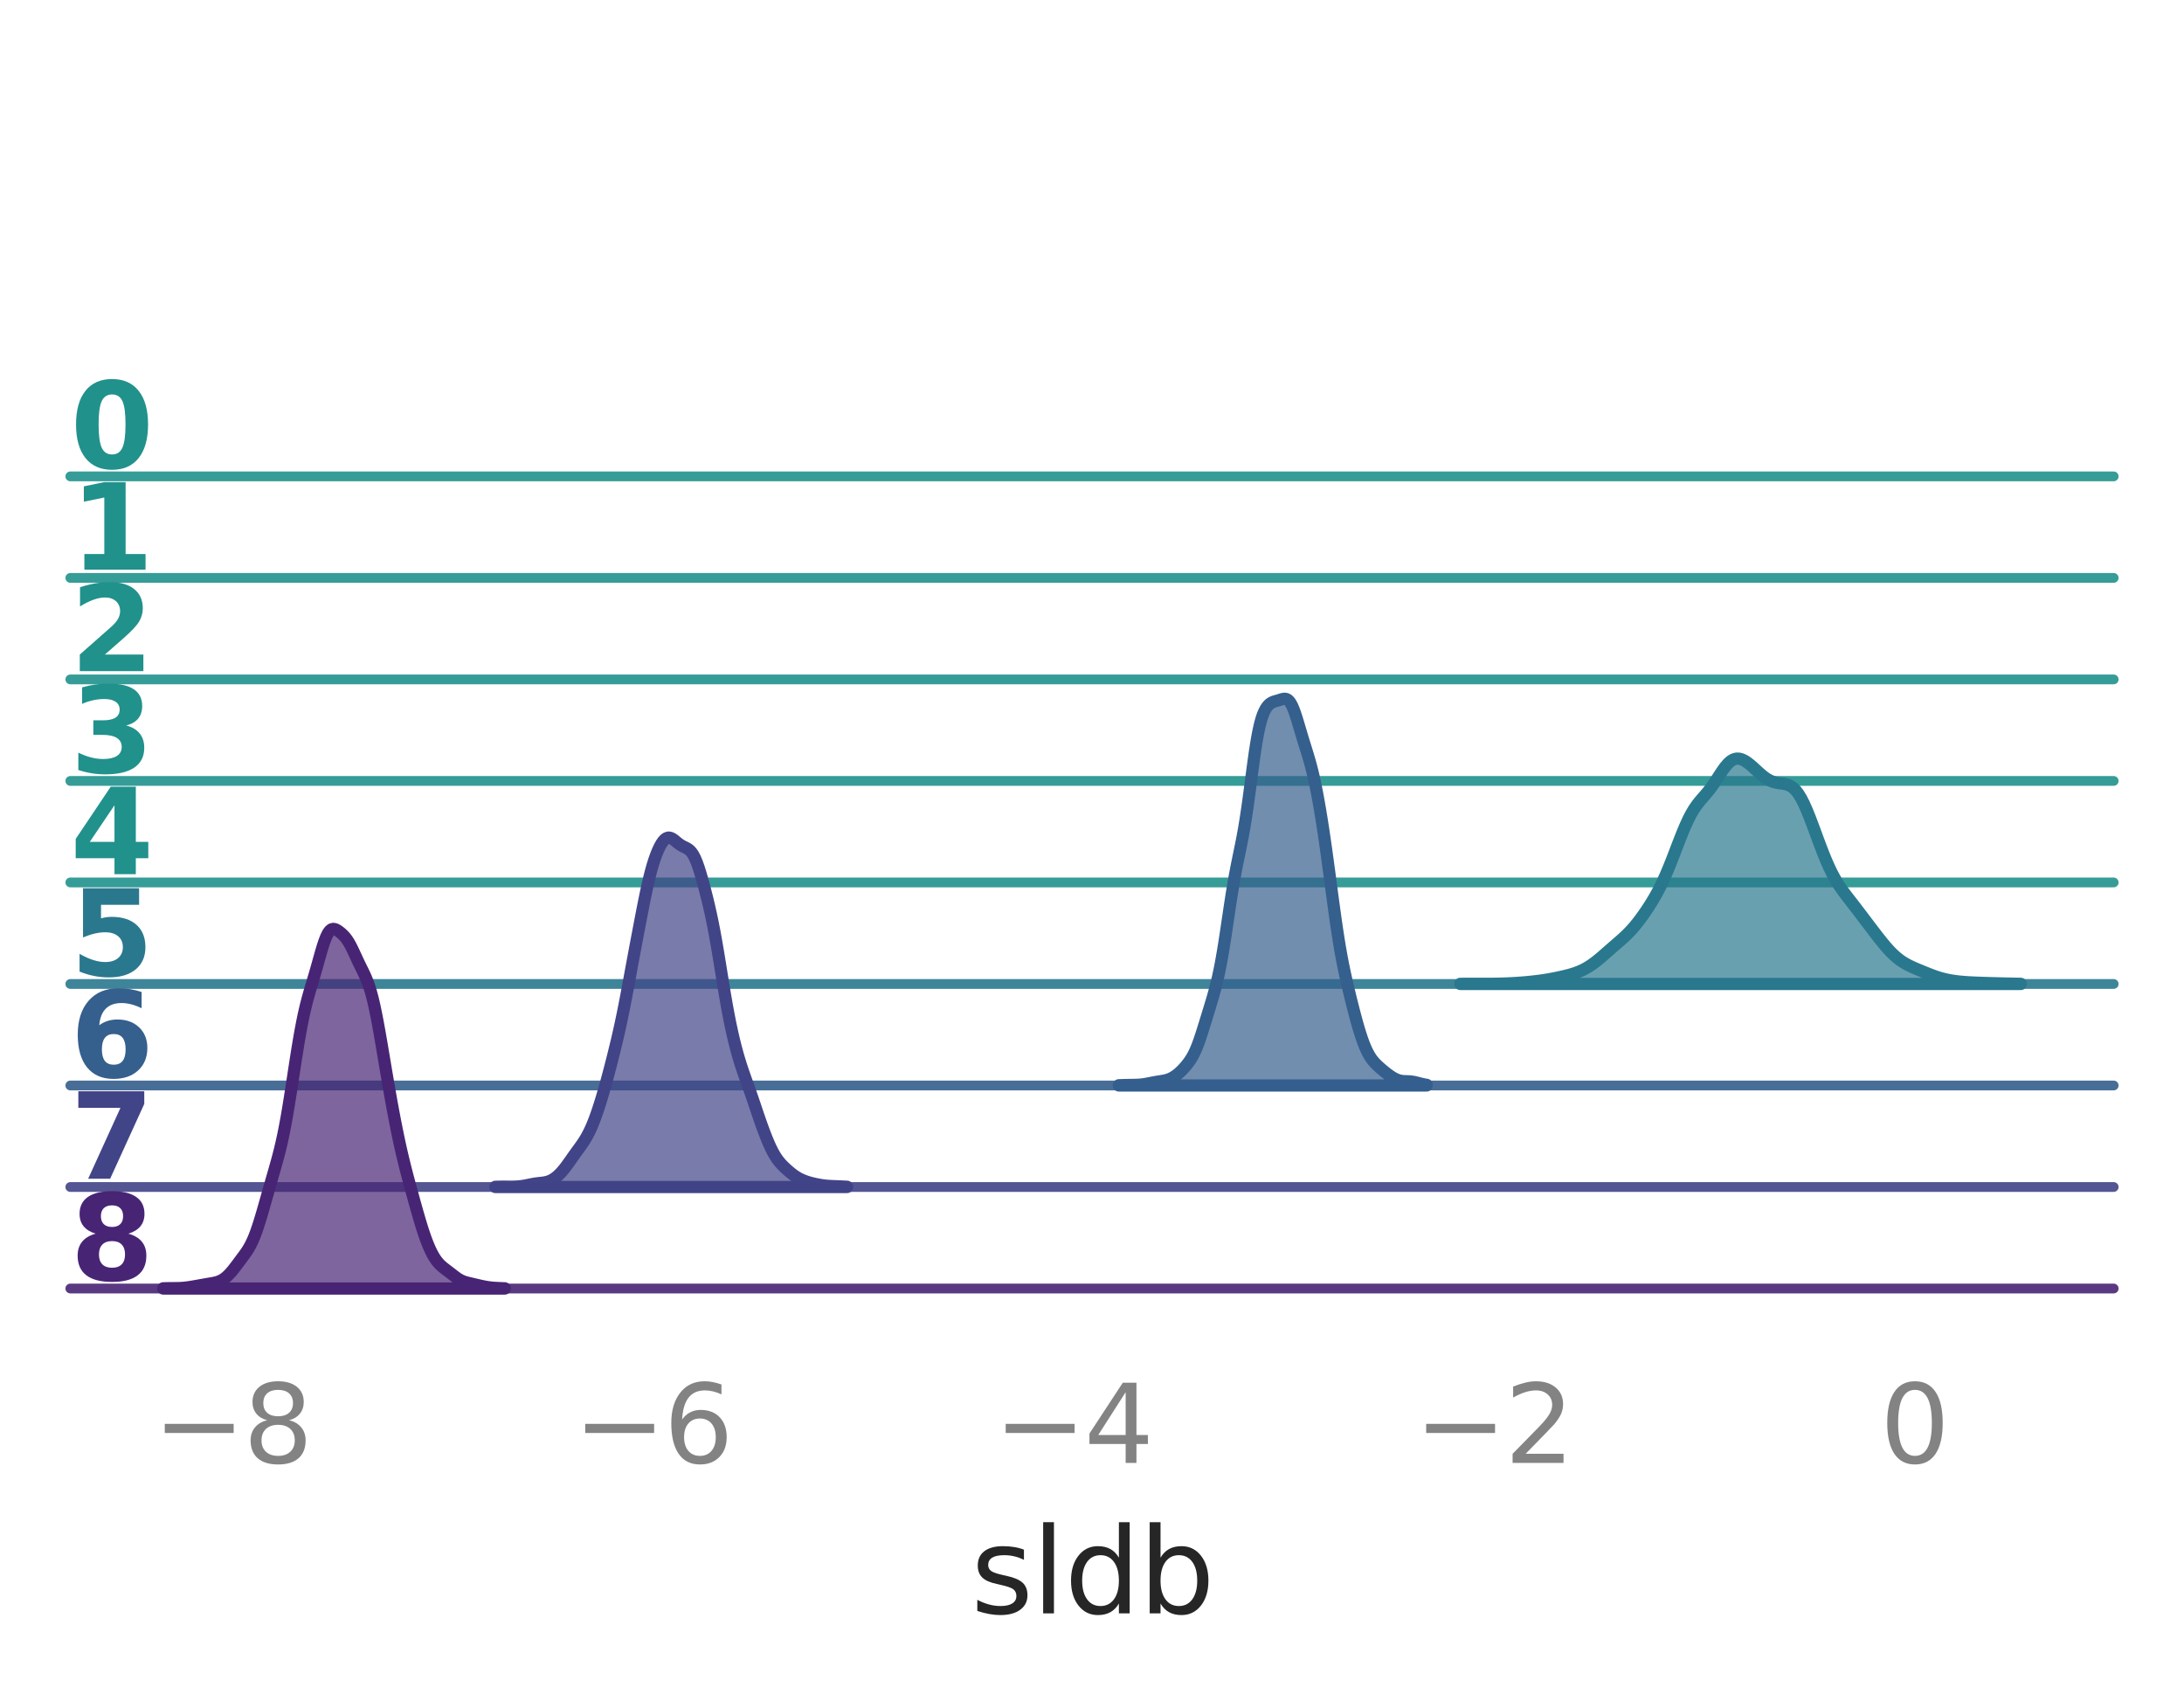 <?xml version="1.0" encoding="utf-8" standalone="no"?>
<!DOCTYPE svg PUBLIC "-//W3C//DTD SVG 1.1//EN"
  "http://www.w3.org/Graphics/SVG/1.1/DTD/svg11.dtd">
<svg xmlns:xlink="http://www.w3.org/1999/xlink" width="223.65pt" height="174.9pt" viewBox="0 0 223.65 174.9" xmlns="http://www.w3.org/2000/svg" version="1.1">
 <defs>
  <style type="text/css">*{stroke-linejoin: round; stroke-linecap: butt}</style>
 </defs>
 <g id="figure_1">
  <g id="patch_1">
   <path d="M 0 174.9 
L 223.65 174.9 
L 223.65 0 
L 0 0 
L 0 174.9 
z
" style="fill: none"/>
  </g>
  <g id="axes_1">
   <g id="patch_2">
    <path d="M 7.2 48.78 
L 216.45 48.78 
L 216.45 7.2 
L 7.2 7.2 
L 7.2 48.78 
z
" style="fill: none"/>
   </g>
   <g id="matplotlib.axis_1">
    <g id="xtick_1"/>
    <g id="xtick_2"/>
    <g id="xtick_3"/>
    <g id="xtick_4"/>
    <g id="xtick_5"/>
   </g>
   <g id="matplotlib.axis_2"/>
   <g id="line2d_1">
    <path d="M 7.2 48.78 
L 216.45 48.78 
" style="fill: none; stroke: #21918c; stroke-opacity: 0.9; stroke-linecap: round"/>
   </g>
   <g id="text_1">
    <!-- 0 -->
    <g style="fill: #21918c" transform="translate(7.2 47.933) scale(0.12 -0.12)">
     <defs>
      <path id="DejaVuSans-Bold-30" d="M 2944 2338 
Q 2944 3213 2780 3570 
Q 2616 3928 2228 3928 
Q 1841 3928 1675 3570 
Q 1509 3213 1509 2338 
Q 1509 1453 1675 1090 
Q 1841 728 2228 728 
Q 2613 728 2778 1090 
Q 2944 1453 2944 2338 
z
M 4147 2328 
Q 4147 1169 3647 539 
Q 3147 -91 2228 -91 
Q 1306 -91 806 539 
Q 306 1169 306 2328 
Q 306 3491 806 4120 
Q 1306 4750 2228 4750 
Q 3147 4750 3647 4120 
Q 4147 3491 4147 2328 
z
" transform="scale(0.016)"/>
     </defs>
     <use xlink:href="#DejaVuSans-Bold-30"/>
    </g>
   </g>
  </g>
  <g id="axes_2">
   <g id="patch_3">
    <path d="M 7.2 59.175 
L 216.45 59.175 
L 216.45 17.595 
L 7.2 17.595 
L 7.2 59.175 
z
" style="fill: none"/>
   </g>
   <g id="matplotlib.axis_3">
    <g id="xtick_6"/>
    <g id="xtick_7"/>
    <g id="xtick_8"/>
    <g id="xtick_9"/>
    <g id="xtick_10"/>
   </g>
   <g id="matplotlib.axis_4"/>
   <g id="line2d_2">
    <path d="M 7.2 59.175 
L 216.45 59.175 
" style="fill: none; stroke: #21918c; stroke-opacity: 0.9; stroke-linecap: round"/>
   </g>
   <g id="text_2">
    <!-- 1 -->
    <g style="fill: #21918c" transform="translate(7.2 58.328) scale(0.12 -0.12)">
     <defs>
      <path id="DejaVuSans-Bold-31" d="M 750 831 
L 1813 831 
L 1813 3847 
L 722 3622 
L 722 4441 
L 1806 4666 
L 2950 4666 
L 2950 831 
L 4013 831 
L 4013 0 
L 750 0 
L 750 831 
z
" transform="scale(0.016)"/>
     </defs>
     <use xlink:href="#DejaVuSans-Bold-31"/>
    </g>
   </g>
  </g>
  <g id="axes_3">
   <g id="patch_4">
    <path d="M 7.2 69.57 
L 216.45 69.57 
L 216.45 27.99 
L 7.2 27.99 
L 7.2 69.57 
z
" style="fill: none"/>
   </g>
   <g id="matplotlib.axis_5">
    <g id="xtick_11"/>
    <g id="xtick_12"/>
    <g id="xtick_13"/>
    <g id="xtick_14"/>
    <g id="xtick_15"/>
   </g>
   <g id="matplotlib.axis_6"/>
   <g id="line2d_3">
    <path d="M 7.2 69.57 
L 216.45 69.57 
" style="fill: none; stroke: #21918c; stroke-opacity: 0.9; stroke-linecap: round"/>
   </g>
   <g id="text_3">
    <!-- 2 -->
    <g style="fill: #21918c" transform="translate(7.2 68.723) scale(0.12 -0.12)">
     <defs>
      <path id="DejaVuSans-Bold-32" d="M 1844 884 
L 3897 884 
L 3897 0 
L 506 0 
L 506 884 
L 2209 2388 
Q 2438 2594 2547 2791 
Q 2656 2988 2656 3200 
Q 2656 3528 2436 3728 
Q 2216 3928 1850 3928 
Q 1569 3928 1234 3808 
Q 900 3688 519 3450 
L 519 4475 
Q 925 4609 1322 4679 
Q 1719 4750 2100 4750 
Q 2938 4750 3402 4381 
Q 3866 4013 3866 3353 
Q 3866 2972 3669 2642 
Q 3472 2313 2841 1759 
L 1844 884 
z
" transform="scale(0.016)"/>
     </defs>
     <use xlink:href="#DejaVuSans-Bold-32"/>
    </g>
   </g>
  </g>
  <g id="axes_4">
   <g id="patch_5">
    <path d="M 7.2 79.965 
L 216.45 79.965 
L 216.45 38.385 
L 7.2 38.385 
L 7.2 79.965 
z
" style="fill: none"/>
   </g>
   <g id="matplotlib.axis_7">
    <g id="xtick_16"/>
    <g id="xtick_17"/>
    <g id="xtick_18"/>
    <g id="xtick_19"/>
    <g id="xtick_20"/>
   </g>
   <g id="matplotlib.axis_8"/>
   <g id="line2d_4">
    <path d="M 7.2 79.965 
L 216.45 79.965 
" style="fill: none; stroke: #21918c; stroke-opacity: 0.9; stroke-linecap: round"/>
   </g>
   <g id="text_4">
    <!-- 3 -->
    <g style="fill: #21918c" transform="translate(7.2 79.118) scale(0.12 -0.12)">
     <defs>
      <path id="DejaVuSans-Bold-33" d="M 2981 2516 
Q 3453 2394 3698 2092 
Q 3944 1791 3944 1325 
Q 3944 631 3412 270 
Q 2881 -91 1863 -91 
Q 1503 -91 1142 -33 
Q 781 25 428 141 
L 428 1069 
Q 766 900 1098 814 
Q 1431 728 1753 728 
Q 2231 728 2486 893 
Q 2741 1059 2741 1369 
Q 2741 1688 2480 1852 
Q 2219 2016 1709 2016 
L 1228 2016 
L 1228 2791 
L 1734 2791 
Q 2188 2791 2409 2933 
Q 2631 3075 2631 3366 
Q 2631 3634 2415 3781 
Q 2200 3928 1806 3928 
Q 1516 3928 1219 3862 
Q 922 3797 628 3669 
L 628 4550 
Q 984 4650 1334 4700 
Q 1684 4750 2022 4750 
Q 2931 4750 3382 4451 
Q 3834 4153 3834 3553 
Q 3834 3144 3618 2883 
Q 3403 2622 2981 2516 
z
" transform="scale(0.016)"/>
     </defs>
     <use xlink:href="#DejaVuSans-Bold-33"/>
    </g>
   </g>
  </g>
  <g id="axes_5">
   <g id="patch_6">
    <path d="M 7.2 90.36 
L 216.45 90.36 
L 216.45 48.78 
L 7.2 48.78 
L 7.2 90.36 
z
" style="fill: none"/>
   </g>
   <g id="matplotlib.axis_9">
    <g id="xtick_21"/>
    <g id="xtick_22"/>
    <g id="xtick_23"/>
    <g id="xtick_24"/>
    <g id="xtick_25"/>
   </g>
   <g id="matplotlib.axis_10"/>
   <g id="line2d_5">
    <path d="M 7.2 90.36 
L 216.45 90.36 
" style="fill: none; stroke: #21918c; stroke-opacity: 0.9; stroke-linecap: round"/>
   </g>
   <g id="text_5">
    <!-- 4 -->
    <g style="fill: #21918c" transform="translate(7.2 89.513) scale(0.12 -0.12)">
     <defs>
      <path id="DejaVuSans-Bold-34" d="M 2356 3675 
L 1038 1722 
L 2356 1722 
L 2356 3675 
z
M 2156 4666 
L 3494 4666 
L 3494 1722 
L 4159 1722 
L 4159 850 
L 3494 850 
L 3494 0 
L 2356 0 
L 2356 850 
L 288 850 
L 288 1881 
L 2156 4666 
z
" transform="scale(0.016)"/>
     </defs>
     <use xlink:href="#DejaVuSans-Bold-34"/>
    </g>
   </g>
  </g>
  <g id="axes_6">
   <g id="patch_7">
    <path d="M 7.2 100.755 
L 216.45 100.755 
L 216.45 59.175 
L 7.2 59.175 
L 7.2 100.755 
z
" style="fill: none"/>
   </g>
   <g id="matplotlib.axis_11">
    <g id="xtick_26"/>
    <g id="xtick_27"/>
    <g id="xtick_28"/>
    <g id="xtick_29"/>
    <g id="xtick_30"/>
   </g>
   <g id="matplotlib.axis_12"/>
   <g id="PolyCollection_1">
    <defs>
     <path id="maa95b58803" d="M 149.54 -74.158 
L 149.54 -74.145 
L 149.828 -74.145 
L 150.116 -74.145 
L 150.405 -74.145 
L 150.693 -74.145 
L 150.982 -74.145 
L 151.27 -74.145 
L 151.559 -74.145 
L 151.847 -74.145 
L 152.135 -74.145 
L 152.424 -74.145 
L 152.712 -74.145 
L 153.001 -74.145 
L 153.289 -74.145 
L 153.578 -74.145 
L 153.866 -74.145 
L 154.155 -74.145 
L 154.443 -74.145 
L 154.731 -74.145 
L 155.02 -74.145 
L 155.308 -74.145 
L 155.597 -74.145 
L 155.885 -74.145 
L 156.174 -74.145 
L 156.462 -74.145 
L 156.75 -74.145 
L 157.039 -74.145 
L 157.327 -74.145 
L 157.616 -74.145 
L 157.904 -74.145 
L 158.193 -74.145 
L 158.481 -74.145 
L 158.77 -74.145 
L 159.058 -74.145 
L 159.346 -74.145 
L 159.635 -74.145 
L 159.923 -74.145 
L 160.212 -74.145 
L 160.5 -74.145 
L 160.789 -74.145 
L 161.077 -74.145 
L 161.365 -74.145 
L 161.654 -74.145 
L 161.942 -74.145 
L 162.231 -74.145 
L 162.519 -74.145 
L 162.808 -74.145 
L 163.096 -74.145 
L 163.385 -74.145 
L 163.673 -74.145 
L 163.961 -74.145 
L 164.25 -74.145 
L 164.538 -74.145 
L 164.827 -74.145 
L 165.115 -74.145 
L 165.404 -74.145 
L 165.692 -74.145 
L 165.98 -74.145 
L 166.269 -74.145 
L 166.557 -74.145 
L 166.846 -74.145 
L 167.134 -74.145 
L 167.423 -74.145 
L 167.711 -74.145 
L 168 -74.145 
L 168.288 -74.145 
L 168.576 -74.145 
L 168.865 -74.145 
L 169.153 -74.145 
L 169.442 -74.145 
L 169.73 -74.145 
L 170.019 -74.145 
L 170.307 -74.145 
L 170.595 -74.145 
L 170.884 -74.145 
L 171.172 -74.145 
L 171.461 -74.145 
L 171.749 -74.145 
L 172.038 -74.145 
L 172.326 -74.145 
L 172.615 -74.145 
L 172.903 -74.145 
L 173.191 -74.145 
L 173.48 -74.145 
L 173.768 -74.145 
L 174.057 -74.145 
L 174.345 -74.145 
L 174.634 -74.145 
L 174.922 -74.145 
L 175.21 -74.145 
L 175.499 -74.145 
L 175.787 -74.145 
L 176.076 -74.145 
L 176.364 -74.145 
L 176.653 -74.145 
L 176.941 -74.145 
L 177.23 -74.145 
L 177.518 -74.145 
L 177.806 -74.145 
L 178.095 -74.145 
L 178.383 -74.145 
L 178.672 -74.145 
L 178.96 -74.145 
L 179.249 -74.145 
L 179.537 -74.145 
L 179.825 -74.145 
L 180.114 -74.145 
L 180.402 -74.145 
L 180.691 -74.145 
L 180.979 -74.145 
L 181.268 -74.145 
L 181.556 -74.145 
L 181.845 -74.145 
L 182.133 -74.145 
L 182.421 -74.145 
L 182.71 -74.145 
L 182.998 -74.145 
L 183.287 -74.145 
L 183.575 -74.145 
L 183.864 -74.145 
L 184.152 -74.145 
L 184.44 -74.145 
L 184.729 -74.145 
L 185.017 -74.145 
L 185.306 -74.145 
L 185.594 -74.145 
L 185.883 -74.145 
L 186.171 -74.145 
L 186.46 -74.145 
L 186.748 -74.145 
L 187.036 -74.145 
L 187.325 -74.145 
L 187.613 -74.145 
L 187.902 -74.145 
L 188.19 -74.145 
L 188.479 -74.145 
L 188.767 -74.145 
L 189.055 -74.145 
L 189.344 -74.145 
L 189.632 -74.145 
L 189.921 -74.145 
L 190.209 -74.145 
L 190.498 -74.145 
L 190.786 -74.145 
L 191.075 -74.145 
L 191.363 -74.145 
L 191.651 -74.145 
L 191.94 -74.145 
L 192.228 -74.145 
L 192.517 -74.145 
L 192.805 -74.145 
L 193.094 -74.145 
L 193.382 -74.145 
L 193.67 -74.145 
L 193.959 -74.145 
L 194.247 -74.145 
L 194.536 -74.145 
L 194.824 -74.145 
L 195.113 -74.145 
L 195.401 -74.145 
L 195.69 -74.145 
L 195.978 -74.145 
L 196.266 -74.145 
L 196.555 -74.145 
L 196.843 -74.145 
L 197.132 -74.145 
L 197.42 -74.145 
L 197.709 -74.145 
L 197.997 -74.145 
L 198.286 -74.145 
L 198.574 -74.145 
L 198.862 -74.145 
L 199.151 -74.145 
L 199.439 -74.145 
L 199.728 -74.145 
L 200.016 -74.145 
L 200.305 -74.145 
L 200.593 -74.145 
L 200.881 -74.145 
L 201.17 -74.145 
L 201.458 -74.145 
L 201.747 -74.145 
L 202.035 -74.145 
L 202.324 -74.145 
L 202.612 -74.145 
L 202.901 -74.145 
L 203.189 -74.145 
L 203.477 -74.145 
L 203.766 -74.145 
L 204.054 -74.145 
L 204.343 -74.145 
L 204.631 -74.145 
L 204.92 -74.145 
L 205.208 -74.145 
L 205.496 -74.145 
L 205.785 -74.145 
L 206.073 -74.145 
L 206.362 -74.145 
L 206.65 -74.145 
L 206.939 -74.145 
L 206.939 -74.161 
L 206.939 -74.161 
L 206.65 -74.165 
L 206.362 -74.171 
L 206.073 -74.177 
L 205.785 -74.183 
L 205.496 -74.19 
L 205.208 -74.196 
L 204.92 -74.203 
L 204.631 -74.21 
L 204.343 -74.217 
L 204.054 -74.225 
L 203.766 -74.233 
L 203.477 -74.242 
L 203.189 -74.251 
L 202.901 -74.261 
L 202.612 -74.271 
L 202.324 -74.282 
L 202.035 -74.295 
L 201.747 -74.309 
L 201.458 -74.326 
L 201.17 -74.346 
L 200.881 -74.37 
L 200.593 -74.398 
L 200.305 -74.433 
L 200.016 -74.473 
L 199.728 -74.52 
L 199.439 -74.575 
L 199.151 -74.639 
L 198.862 -74.712 
L 198.574 -74.795 
L 198.286 -74.887 
L 197.997 -74.988 
L 197.709 -75.096 
L 197.42 -75.209 
L 197.132 -75.325 
L 196.843 -75.443 
L 196.555 -75.562 
L 196.266 -75.682 
L 195.978 -75.806 
L 195.69 -75.937 
L 195.401 -76.079 
L 195.113 -76.236 
L 194.824 -76.412 
L 194.536 -76.612 
L 194.247 -76.837 
L 193.959 -77.09 
L 193.67 -77.37 
L 193.382 -77.674 
L 193.094 -78.001 
L 192.805 -78.346 
L 192.517 -78.705 
L 192.228 -79.073 
L 191.94 -79.447 
L 191.651 -79.825 
L 191.363 -80.204 
L 191.075 -80.585 
L 190.786 -80.966 
L 190.498 -81.347 
L 190.209 -81.726 
L 189.921 -82.102 
L 189.632 -82.475 
L 189.344 -82.846 
L 189.055 -83.22 
L 188.767 -83.603 
L 188.479 -84.008 
L 188.19 -84.446 
L 187.902 -84.929 
L 187.613 -85.466 
L 187.325 -86.061 
L 187.036 -86.712 
L 186.748 -87.413 
L 186.46 -88.156 
L 186.171 -88.926 
L 185.883 -89.709 
L 185.594 -90.488 
L 185.306 -91.243 
L 185.017 -91.955 
L 184.729 -92.602 
L 184.44 -93.167 
L 184.152 -93.635 
L 183.864 -94.003 
L 183.575 -94.271 
L 183.287 -94.453 
L 182.998 -94.566 
L 182.71 -94.632 
L 182.421 -94.674 
L 182.133 -94.713 
L 181.845 -94.765 
L 181.556 -94.846 
L 181.268 -94.963 
L 180.979 -95.12 
L 180.691 -95.316 
L 180.402 -95.544 
L 180.114 -95.797 
L 179.825 -96.061 
L 179.537 -96.325 
L 179.249 -96.577 
L 178.96 -96.804 
L 178.672 -96.994 
L 178.383 -97.136 
L 178.095 -97.215 
L 177.806 -97.219 
L 177.518 -97.137 
L 177.23 -96.965 
L 176.941 -96.704 
L 176.653 -96.365 
L 176.364 -95.964 
L 176.076 -95.528 
L 175.787 -95.08 
L 175.499 -94.644 
L 175.21 -94.236 
L 174.922 -93.863 
L 174.634 -93.519 
L 174.345 -93.189 
L 174.057 -92.852 
L 173.768 -92.484 
L 173.48 -92.065 
L 173.191 -91.581 
L 172.903 -91.026 
L 172.615 -90.402 
L 172.326 -89.721 
L 172.038 -88.998 
L 171.749 -88.251 
L 171.461 -87.497 
L 171.172 -86.754 
L 170.884 -86.035 
L 170.595 -85.351 
L 170.307 -84.708 
L 170.019 -84.109 
L 169.73 -83.552 
L 169.442 -83.034 
L 169.153 -82.548 
L 168.865 -82.089 
L 168.576 -81.652 
L 168.288 -81.235 
L 168 -80.836 
L 167.711 -80.456 
L 167.423 -80.099 
L 167.134 -79.764 
L 166.846 -79.453 
L 166.557 -79.164 
L 166.269 -78.892 
L 165.98 -78.634 
L 165.692 -78.383 
L 165.404 -78.134 
L 165.115 -77.884 
L 164.827 -77.631 
L 164.538 -77.377 
L 164.25 -77.123 
L 163.961 -76.874 
L 163.673 -76.633 
L 163.385 -76.405 
L 163.096 -76.191 
L 162.808 -75.995 
L 162.519 -75.817 
L 162.231 -75.657 
L 161.942 -75.516 
L 161.654 -75.392 
L 161.365 -75.284 
L 161.077 -75.188 
L 160.789 -75.103 
L 160.5 -75.026 
L 160.212 -74.956 
L 159.923 -74.889 
L 159.635 -74.826 
L 159.346 -74.765 
L 159.058 -74.707 
L 158.77 -74.653 
L 158.481 -74.602 
L 158.193 -74.556 
L 157.904 -74.513 
L 157.616 -74.474 
L 157.327 -74.437 
L 157.039 -74.404 
L 156.75 -74.373 
L 156.462 -74.344 
L 156.174 -74.317 
L 155.885 -74.293 
L 155.597 -74.271 
L 155.308 -74.251 
L 155.02 -74.234 
L 154.731 -74.219 
L 154.443 -74.206 
L 154.155 -74.194 
L 153.866 -74.185 
L 153.578 -74.177 
L 153.289 -74.171 
L 153.001 -74.166 
L 152.712 -74.163 
L 152.424 -74.162 
L 152.135 -74.162 
L 151.847 -74.163 
L 151.559 -74.164 
L 151.27 -74.165 
L 150.982 -74.166 
L 150.693 -74.166 
L 150.405 -74.165 
L 150.116 -74.163 
L 149.828 -74.16 
L 149.54 -74.158 
z
" style="stroke: #2a788e; stroke-width: 1.25"/>
    </defs>
    <g>
     <use xlink:href="#maa95b58803" x="0" y="174.9" style="fill: #2a788e; fill-opacity: 0.7; stroke: #2a788e; stroke-width: 1.25"/>
    </g>
   </g>
   <g id="line2d_6">
    <path d="M 7.2 100.755 
L 216.45 100.755 
" style="fill: none; stroke: #2a788e; stroke-opacity: 0.9; stroke-linecap: round"/>
   </g>
   <g id="text_6">
    <!-- 5 -->
    <g style="fill: #2a788e" transform="translate(7.2 99.908) scale(0.12 -0.12)">
     <defs>
      <path id="DejaVuSans-Bold-35" d="M 678 4666 
L 3669 4666 
L 3669 3781 
L 1638 3781 
L 1638 3059 
Q 1775 3097 1914 3117 
Q 2053 3138 2203 3138 
Q 3056 3138 3531 2711 
Q 4006 2284 4006 1522 
Q 4006 766 3489 337 
Q 2972 -91 2053 -91 
Q 1656 -91 1267 -14 
Q 878 63 494 219 
L 494 1166 
Q 875 947 1217 837 
Q 1559 728 1863 728 
Q 2300 728 2551 942 
Q 2803 1156 2803 1522 
Q 2803 1891 2551 2103 
Q 2300 2316 1863 2316 
Q 1603 2316 1309 2248 
Q 1016 2181 678 2041 
L 678 4666 
z
" transform="scale(0.016)"/>
     </defs>
     <use xlink:href="#DejaVuSans-Bold-35"/>
    </g>
   </g>
  </g>
  <g id="axes_7">
   <g id="patch_8">
    <path d="M 7.2 111.15 
L 216.45 111.15 
L 216.45 69.57 
L 7.2 69.57 
L 7.2 111.15 
z
" style="fill: none"/>
   </g>
   <g id="matplotlib.axis_13">
    <g id="xtick_31"/>
    <g id="xtick_32"/>
    <g id="xtick_33"/>
    <g id="xtick_34"/>
    <g id="xtick_35"/>
   </g>
   <g id="matplotlib.axis_14"/>
   <g id="PolyCollection_2">
    <defs>
     <path id="m678a891ccf" d="M 114.573 -63.774 
L 114.573 -63.75 
L 114.732 -63.75 
L 114.89 -63.75 
L 115.049 -63.75 
L 115.207 -63.75 
L 115.365 -63.75 
L 115.524 -63.75 
L 115.682 -63.75 
L 115.841 -63.75 
L 115.999 -63.75 
L 116.157 -63.75 
L 116.316 -63.75 
L 116.474 -63.75 
L 116.633 -63.75 
L 116.791 -63.75 
L 116.949 -63.75 
L 117.108 -63.75 
L 117.266 -63.75 
L 117.425 -63.75 
L 117.583 -63.75 
L 117.741 -63.75 
L 117.9 -63.75 
L 118.058 -63.75 
L 118.217 -63.75 
L 118.375 -63.75 
L 118.533 -63.75 
L 118.692 -63.75 
L 118.85 -63.75 
L 119.009 -63.75 
L 119.167 -63.75 
L 119.325 -63.75 
L 119.484 -63.75 
L 119.642 -63.75 
L 119.801 -63.75 
L 119.959 -63.75 
L 120.117 -63.75 
L 120.276 -63.75 
L 120.434 -63.75 
L 120.593 -63.75 
L 120.751 -63.75 
L 120.909 -63.75 
L 121.068 -63.75 
L 121.226 -63.75 
L 121.385 -63.75 
L 121.543 -63.75 
L 121.701 -63.75 
L 121.86 -63.75 
L 122.018 -63.75 
L 122.177 -63.75 
L 122.335 -63.75 
L 122.493 -63.75 
L 122.652 -63.75 
L 122.81 -63.75 
L 122.969 -63.75 
L 123.127 -63.75 
L 123.285 -63.75 
L 123.444 -63.75 
L 123.602 -63.75 
L 123.761 -63.75 
L 123.919 -63.75 
L 124.077 -63.75 
L 124.236 -63.75 
L 124.394 -63.75 
L 124.553 -63.75 
L 124.711 -63.75 
L 124.869 -63.75 
L 125.028 -63.75 
L 125.186 -63.75 
L 125.345 -63.75 
L 125.503 -63.75 
L 125.661 -63.75 
L 125.82 -63.75 
L 125.978 -63.75 
L 126.137 -63.75 
L 126.295 -63.75 
L 126.453 -63.75 
L 126.612 -63.75 
L 126.77 -63.75 
L 126.928 -63.75 
L 127.087 -63.75 
L 127.245 -63.75 
L 127.404 -63.75 
L 127.562 -63.75 
L 127.72 -63.75 
L 127.879 -63.75 
L 128.037 -63.75 
L 128.196 -63.75 
L 128.354 -63.75 
L 128.512 -63.75 
L 128.671 -63.75 
L 128.829 -63.75 
L 128.988 -63.75 
L 129.146 -63.75 
L 129.304 -63.75 
L 129.463 -63.75 
L 129.621 -63.75 
L 129.78 -63.75 
L 129.938 -63.75 
L 130.096 -63.75 
L 130.255 -63.75 
L 130.413 -63.75 
L 130.572 -63.75 
L 130.73 -63.75 
L 130.888 -63.75 
L 131.047 -63.75 
L 131.205 -63.75 
L 131.364 -63.75 
L 131.522 -63.75 
L 131.68 -63.75 
L 131.839 -63.75 
L 131.997 -63.75 
L 132.156 -63.75 
L 132.314 -63.75 
L 132.472 -63.75 
L 132.631 -63.75 
L 132.789 -63.75 
L 132.948 -63.75 
L 133.106 -63.75 
L 133.264 -63.75 
L 133.423 -63.75 
L 133.581 -63.75 
L 133.74 -63.75 
L 133.898 -63.75 
L 134.056 -63.75 
L 134.215 -63.75 
L 134.373 -63.75 
L 134.532 -63.75 
L 134.69 -63.75 
L 134.848 -63.75 
L 135.007 -63.75 
L 135.165 -63.75 
L 135.324 -63.75 
L 135.482 -63.75 
L 135.64 -63.75 
L 135.799 -63.75 
L 135.957 -63.75 
L 136.116 -63.75 
L 136.274 -63.75 
L 136.432 -63.75 
L 136.591 -63.75 
L 136.749 -63.75 
L 136.908 -63.75 
L 137.066 -63.75 
L 137.224 -63.75 
L 137.383 -63.75 
L 137.541 -63.75 
L 137.7 -63.75 
L 137.858 -63.75 
L 138.016 -63.75 
L 138.175 -63.75 
L 138.333 -63.75 
L 138.492 -63.75 
L 138.65 -63.75 
L 138.808 -63.75 
L 138.967 -63.75 
L 139.125 -63.75 
L 139.284 -63.75 
L 139.442 -63.75 
L 139.6 -63.75 
L 139.759 -63.75 
L 139.917 -63.75 
L 140.076 -63.75 
L 140.234 -63.75 
L 140.392 -63.75 
L 140.551 -63.75 
L 140.709 -63.75 
L 140.868 -63.75 
L 141.026 -63.75 
L 141.184 -63.75 
L 141.343 -63.75 
L 141.501 -63.75 
L 141.66 -63.75 
L 141.818 -63.75 
L 141.976 -63.75 
L 142.135 -63.75 
L 142.293 -63.75 
L 142.452 -63.75 
L 142.61 -63.75 
L 142.768 -63.75 
L 142.927 -63.75 
L 143.085 -63.75 
L 143.244 -63.75 
L 143.402 -63.75 
L 143.56 -63.75 
L 143.719 -63.75 
L 143.877 -63.75 
L 144.036 -63.75 
L 144.194 -63.75 
L 144.352 -63.75 
L 144.511 -63.75 
L 144.669 -63.75 
L 144.828 -63.75 
L 144.986 -63.75 
L 145.144 -63.75 
L 145.303 -63.75 
L 145.461 -63.75 
L 145.62 -63.75 
L 145.778 -63.75 
L 145.936 -63.75 
L 146.095 -63.75 
L 146.095 -63.818 
L 146.095 -63.818 
L 145.936 -63.844 
L 145.778 -63.874 
L 145.62 -63.909 
L 145.461 -63.948 
L 145.303 -63.988 
L 145.144 -64.029 
L 144.986 -64.069 
L 144.828 -64.104 
L 144.669 -64.133 
L 144.511 -64.156 
L 144.352 -64.171 
L 144.194 -64.18 
L 144.036 -64.185 
L 143.877 -64.19 
L 143.719 -64.198 
L 143.56 -64.214 
L 143.402 -64.241 
L 143.244 -64.28 
L 143.085 -64.333 
L 142.927 -64.399 
L 142.768 -64.478 
L 142.61 -64.567 
L 142.452 -64.666 
L 142.293 -64.774 
L 142.135 -64.889 
L 141.976 -65.01 
L 141.818 -65.136 
L 141.66 -65.266 
L 141.501 -65.399 
L 141.343 -65.535 
L 141.184 -65.675 
L 141.026 -65.822 
L 140.868 -65.979 
L 140.709 -66.15 
L 140.551 -66.341 
L 140.392 -66.559 
L 140.234 -66.807 
L 140.076 -67.09 
L 139.917 -67.413 
L 139.759 -67.776 
L 139.6 -68.18 
L 139.442 -68.625 
L 139.284 -69.109 
L 139.125 -69.629 
L 138.967 -70.181 
L 138.808 -70.761 
L 138.65 -71.363 
L 138.492 -71.983 
L 138.333 -72.616 
L 138.175 -73.263 
L 138.016 -73.925 
L 137.858 -74.61 
L 137.7 -75.329 
L 137.541 -76.094 
L 137.383 -76.917 
L 137.224 -77.807 
L 137.066 -78.767 
L 136.908 -79.797 
L 136.749 -80.889 
L 136.591 -82.031 
L 136.432 -83.208 
L 136.274 -84.401 
L 136.116 -85.593 
L 135.957 -86.769 
L 135.799 -87.915 
L 135.64 -89.022 
L 135.482 -90.083 
L 135.324 -91.094 
L 135.165 -92.054 
L 135.007 -92.959 
L 134.848 -93.807 
L 134.69 -94.594 
L 134.532 -95.321 
L 134.373 -95.987 
L 134.215 -96.598 
L 134.056 -97.163 
L 133.898 -97.694 
L 133.74 -98.206 
L 133.581 -98.713 
L 133.423 -99.227 
L 133.264 -99.753 
L 133.106 -100.288 
L 132.948 -100.823 
L 132.789 -101.343 
L 132.631 -101.83 
L 132.472 -102.265 
L 132.314 -102.633 
L 132.156 -102.924 
L 131.997 -103.135 
L 131.839 -103.27 
L 131.68 -103.337 
L 131.522 -103.35 
L 131.364 -103.326 
L 131.205 -103.282 
L 131.047 -103.231 
L 130.888 -103.182 
L 130.73 -103.137 
L 130.572 -103.092 
L 130.413 -103.041 
L 130.255 -102.973 
L 130.096 -102.879 
L 129.938 -102.748 
L 129.78 -102.573 
L 129.621 -102.343 
L 129.463 -102.045 
L 129.304 -101.663 
L 129.146 -101.177 
L 128.988 -100.569 
L 128.829 -99.825 
L 128.671 -98.942 
L 128.512 -97.928 
L 128.354 -96.808 
L 128.196 -95.62 
L 128.037 -94.407 
L 127.879 -93.214 
L 127.72 -92.078 
L 127.562 -91.025 
L 127.404 -90.064 
L 127.245 -89.189 
L 127.087 -88.38 
L 126.928 -87.609 
L 126.77 -86.844 
L 126.612 -86.054 
L 126.453 -85.215 
L 126.295 -84.316 
L 126.137 -83.351 
L 125.978 -82.332 
L 125.82 -81.275 
L 125.661 -80.205 
L 125.503 -79.149 
L 125.345 -78.132 
L 125.186 -77.175 
L 125.028 -76.291 
L 124.869 -75.487 
L 124.711 -74.758 
L 124.553 -74.096 
L 124.394 -73.488 
L 124.236 -72.921 
L 124.077 -72.381 
L 123.919 -71.857 
L 123.761 -71.34 
L 123.602 -70.825 
L 123.444 -70.309 
L 123.285 -69.796 
L 123.127 -69.29 
L 122.969 -68.8 
L 122.81 -68.333 
L 122.652 -67.899 
L 122.493 -67.504 
L 122.335 -67.151 
L 122.177 -66.837 
L 122.018 -66.56 
L 121.86 -66.313 
L 121.701 -66.09 
L 121.543 -65.885 
L 121.385 -65.694 
L 121.226 -65.515 
L 121.068 -65.347 
L 120.909 -65.19 
L 120.751 -65.044 
L 120.593 -64.91 
L 120.434 -64.788 
L 120.276 -64.678 
L 120.117 -64.581 
L 119.959 -64.497 
L 119.801 -64.424 
L 119.642 -64.364 
L 119.484 -64.314 
L 119.325 -64.274 
L 119.167 -64.241 
L 119.009 -64.213 
L 118.85 -64.188 
L 118.692 -64.164 
L 118.533 -64.139 
L 118.375 -64.112 
L 118.217 -64.084 
L 118.058 -64.054 
L 117.9 -64.023 
L 117.741 -63.991 
L 117.583 -63.96 
L 117.425 -63.93 
L 117.266 -63.902 
L 117.108 -63.878 
L 116.949 -63.857 
L 116.791 -63.841 
L 116.633 -63.829 
L 116.474 -63.82 
L 116.316 -63.815 
L 116.157 -63.811 
L 115.999 -63.808 
L 115.841 -63.806 
L 115.682 -63.804 
L 115.524 -63.802 
L 115.365 -63.799 
L 115.207 -63.796 
L 115.049 -63.791 
L 114.89 -63.786 
L 114.732 -63.78 
L 114.573 -63.774 
z
" style="stroke: #355f8d; stroke-width: 1.25"/>
    </defs>
    <g>
     <use xlink:href="#m678a891ccf" x="0" y="174.9" style="fill: #355f8d; fill-opacity: 0.7; stroke: #355f8d; stroke-width: 1.25"/>
    </g>
   </g>
   <g id="line2d_7">
    <path d="M 7.2 111.15 
L 216.45 111.15 
" style="fill: none; stroke: #355f8d; stroke-opacity: 0.9; stroke-linecap: round"/>
   </g>
   <g id="text_7">
    <!-- 6 -->
    <g style="fill: #355f8d" transform="translate(7.2 110.303) scale(0.12 -0.12)">
     <defs>
      <path id="DejaVuSans-Bold-36" d="M 2316 2303 
Q 2000 2303 1842 2098 
Q 1684 1894 1684 1484 
Q 1684 1075 1842 870 
Q 2000 666 2316 666 
Q 2634 666 2792 870 
Q 2950 1075 2950 1484 
Q 2950 1894 2792 2098 
Q 2634 2303 2316 2303 
z
M 3803 4544 
L 3803 3681 
Q 3506 3822 3243 3889 
Q 2981 3956 2731 3956 
Q 2194 3956 1894 3657 
Q 1594 3359 1544 2772 
Q 1750 2925 1990 3001 
Q 2231 3078 2516 3078 
Q 3231 3078 3670 2659 
Q 4109 2241 4109 1563 
Q 4109 813 3618 361 
Q 3128 -91 2303 -91 
Q 1394 -91 895 523 
Q 397 1138 397 2266 
Q 397 3422 980 4083 
Q 1563 4744 2578 4744 
Q 2900 4744 3203 4694 
Q 3506 4644 3803 4544 
z
" transform="scale(0.016)"/>
     </defs>
     <use xlink:href="#DejaVuSans-Bold-36"/>
    </g>
   </g>
  </g>
  <g id="axes_8">
   <g id="patch_9">
    <path d="M 7.2 121.545 
L 216.45 121.545 
L 216.45 79.965 
L 7.2 79.965 
L 7.2 121.545 
z
" style="fill: none"/>
   </g>
   <g id="matplotlib.axis_15">
    <g id="xtick_36"/>
    <g id="xtick_37"/>
    <g id="xtick_38"/>
    <g id="xtick_39"/>
    <g id="xtick_40"/>
   </g>
   <g id="matplotlib.axis_16"/>
   <g id="PolyCollection_3">
    <defs>
     <path id="m09b063385e" d="M 50.723 -53.375 
L 50.723 -53.355 
L 50.904 -53.355 
L 51.085 -53.355 
L 51.266 -53.355 
L 51.447 -53.355 
L 51.628 -53.355 
L 51.809 -53.355 
L 51.99 -53.355 
L 52.171 -53.355 
L 52.352 -53.355 
L 52.533 -53.355 
L 52.714 -53.355 
L 52.895 -53.355 
L 53.076 -53.355 
L 53.257 -53.355 
L 53.438 -53.355 
L 53.619 -53.355 
L 53.8 -53.355 
L 53.981 -53.355 
L 54.162 -53.355 
L 54.343 -53.355 
L 54.524 -53.355 
L 54.705 -53.355 
L 54.886 -53.355 
L 55.067 -53.355 
L 55.248 -53.355 
L 55.429 -53.355 
L 55.61 -53.355 
L 55.791 -53.355 
L 55.972 -53.355 
L 56.153 -53.355 
L 56.334 -53.355 
L 56.515 -53.355 
L 56.696 -53.355 
L 56.877 -53.355 
L 57.058 -53.355 
L 57.239 -53.355 
L 57.42 -53.355 
L 57.601 -53.355 
L 57.782 -53.355 
L 57.963 -53.355 
L 58.144 -53.355 
L 58.325 -53.355 
L 58.506 -53.355 
L 58.687 -53.355 
L 58.868 -53.355 
L 59.049 -53.355 
L 59.23 -53.355 
L 59.411 -53.355 
L 59.592 -53.355 
L 59.773 -53.355 
L 59.954 -53.355 
L 60.135 -53.355 
L 60.316 -53.355 
L 60.497 -53.355 
L 60.678 -53.355 
L 60.859 -53.355 
L 61.04 -53.355 
L 61.221 -53.355 
L 61.402 -53.355 
L 61.583 -53.355 
L 61.764 -53.355 
L 61.945 -53.355 
L 62.126 -53.355 
L 62.307 -53.355 
L 62.488 -53.355 
L 62.669 -53.355 
L 62.85 -53.355 
L 63.031 -53.355 
L 63.212 -53.355 
L 63.393 -53.355 
L 63.574 -53.355 
L 63.755 -53.355 
L 63.936 -53.355 
L 64.117 -53.355 
L 64.298 -53.355 
L 64.479 -53.355 
L 64.66 -53.355 
L 64.841 -53.355 
L 65.022 -53.355 
L 65.203 -53.355 
L 65.384 -53.355 
L 65.565 -53.355 
L 65.746 -53.355 
L 65.927 -53.355 
L 66.108 -53.355 
L 66.289 -53.355 
L 66.47 -53.355 
L 66.651 -53.355 
L 66.832 -53.355 
L 67.013 -53.355 
L 67.194 -53.355 
L 67.375 -53.355 
L 67.556 -53.355 
L 67.737 -53.355 
L 67.918 -53.355 
L 68.099 -53.355 
L 68.28 -53.355 
L 68.461 -53.355 
L 68.642 -53.355 
L 68.823 -53.355 
L 69.004 -53.355 
L 69.185 -53.355 
L 69.366 -53.355 
L 69.547 -53.355 
L 69.728 -53.355 
L 69.909 -53.355 
L 70.09 -53.355 
L 70.271 -53.355 
L 70.452 -53.355 
L 70.633 -53.355 
L 70.814 -53.355 
L 70.995 -53.355 
L 71.176 -53.355 
L 71.357 -53.355 
L 71.538 -53.355 
L 71.719 -53.355 
L 71.9 -53.355 
L 72.081 -53.355 
L 72.262 -53.355 
L 72.443 -53.355 
L 72.624 -53.355 
L 72.805 -53.355 
L 72.986 -53.355 
L 73.167 -53.355 
L 73.348 -53.355 
L 73.529 -53.355 
L 73.71 -53.355 
L 73.891 -53.355 
L 74.072 -53.355 
L 74.253 -53.355 
L 74.434 -53.355 
L 74.615 -53.355 
L 74.796 -53.355 
L 74.977 -53.355 
L 75.158 -53.355 
L 75.339 -53.355 
L 75.52 -53.355 
L 75.701 -53.355 
L 75.882 -53.355 
L 76.063 -53.355 
L 76.244 -53.355 
L 76.425 -53.355 
L 76.606 -53.355 
L 76.787 -53.355 
L 76.968 -53.355 
L 77.149 -53.355 
L 77.33 -53.355 
L 77.511 -53.355 
L 77.692 -53.355 
L 77.873 -53.355 
L 78.054 -53.355 
L 78.235 -53.355 
L 78.416 -53.355 
L 78.597 -53.355 
L 78.778 -53.355 
L 78.959 -53.355 
L 79.14 -53.355 
L 79.321 -53.355 
L 79.502 -53.355 
L 79.683 -53.355 
L 79.864 -53.355 
L 80.045 -53.355 
L 80.226 -53.355 
L 80.407 -53.355 
L 80.588 -53.355 
L 80.769 -53.355 
L 80.95 -53.355 
L 81.131 -53.355 
L 81.312 -53.355 
L 81.493 -53.355 
L 81.674 -53.355 
L 81.855 -53.355 
L 82.036 -53.355 
L 82.217 -53.355 
L 82.398 -53.355 
L 82.579 -53.355 
L 82.76 -53.355 
L 82.941 -53.355 
L 83.122 -53.355 
L 83.303 -53.355 
L 83.484 -53.355 
L 83.665 -53.355 
L 83.846 -53.355 
L 84.027 -53.355 
L 84.208 -53.355 
L 84.389 -53.355 
L 84.57 -53.355 
L 84.751 -53.355 
L 84.932 -53.355 
L 85.113 -53.355 
L 85.294 -53.355 
L 85.475 -53.355 
L 85.656 -53.355 
L 85.837 -53.355 
L 86.018 -53.355 
L 86.199 -53.355 
L 86.38 -53.355 
L 86.561 -53.355 
L 86.742 -53.355 
L 86.742 -53.382 
L 86.742 -53.382 
L 86.561 -53.39 
L 86.38 -53.399 
L 86.199 -53.408 
L 86.018 -53.417 
L 85.837 -53.425 
L 85.656 -53.432 
L 85.475 -53.439 
L 85.294 -53.446 
L 85.113 -53.453 
L 84.932 -53.463 
L 84.751 -53.476 
L 84.57 -53.492 
L 84.389 -53.512 
L 84.208 -53.536 
L 84.027 -53.564 
L 83.846 -53.596 
L 83.665 -53.63 
L 83.484 -53.667 
L 83.303 -53.708 
L 83.122 -53.752 
L 82.941 -53.799 
L 82.76 -53.852 
L 82.579 -53.911 
L 82.398 -53.975 
L 82.217 -54.047 
L 82.036 -54.126 
L 81.855 -54.214 
L 81.674 -54.313 
L 81.493 -54.424 
L 81.312 -54.546 
L 81.131 -54.68 
L 80.95 -54.823 
L 80.769 -54.975 
L 80.588 -55.134 
L 80.407 -55.3 
L 80.226 -55.474 
L 80.045 -55.659 
L 79.864 -55.862 
L 79.683 -56.087 
L 79.502 -56.341 
L 79.321 -56.627 
L 79.14 -56.95 
L 78.959 -57.308 
L 78.778 -57.699 
L 78.597 -58.121 
L 78.416 -58.569 
L 78.235 -59.04 
L 78.054 -59.532 
L 77.873 -60.04 
L 77.692 -60.563 
L 77.511 -61.095 
L 77.33 -61.632 
L 77.149 -62.168 
L 76.968 -62.697 
L 76.787 -63.217 
L 76.606 -63.728 
L 76.425 -64.234 
L 76.244 -64.744 
L 76.063 -65.267 
L 75.882 -65.814 
L 75.701 -66.395 
L 75.52 -67.017 
L 75.339 -67.687 
L 75.158 -68.41 
L 74.977 -69.192 
L 74.796 -70.036 
L 74.615 -70.947 
L 74.434 -71.923 
L 74.253 -72.959 
L 74.072 -74.045 
L 73.891 -75.16 
L 73.71 -76.282 
L 73.529 -77.385 
L 73.348 -78.445 
L 73.167 -79.446 
L 72.986 -80.379 
L 72.805 -81.246 
L 72.624 -82.052 
L 72.443 -82.811 
L 72.262 -83.533 
L 72.081 -84.223 
L 71.9 -84.883 
L 71.719 -85.505 
L 71.538 -86.078 
L 71.357 -86.586 
L 71.176 -87.018 
L 70.995 -87.367 
L 70.814 -87.634 
L 70.633 -87.83 
L 70.452 -87.969 
L 70.271 -88.072 
L 70.09 -88.16 
L 69.909 -88.249 
L 69.728 -88.352 
L 69.547 -88.475 
L 69.366 -88.615 
L 69.185 -88.765 
L 69.004 -88.91 
L 68.823 -89.031 
L 68.642 -89.111 
L 68.461 -89.134 
L 68.28 -89.089 
L 68.099 -88.971 
L 67.918 -88.781 
L 67.737 -88.522 
L 67.556 -88.2 
L 67.375 -87.817 
L 67.194 -87.375 
L 67.013 -86.869 
L 66.832 -86.297 
L 66.651 -85.653 
L 66.47 -84.937 
L 66.289 -84.152 
L 66.108 -83.309 
L 65.927 -82.419 
L 65.746 -81.499 
L 65.565 -80.56 
L 65.384 -79.611 
L 65.203 -78.656 
L 65.022 -77.695 
L 64.841 -76.725 
L 64.66 -75.748 
L 64.479 -74.766 
L 64.298 -73.79 
L 64.117 -72.828 
L 63.936 -71.894 
L 63.755 -70.994 
L 63.574 -70.133 
L 63.393 -69.311 
L 63.212 -68.523 
L 63.031 -67.763 
L 62.85 -67.026 
L 62.669 -66.307 
L 62.488 -65.604 
L 62.307 -64.917 
L 62.126 -64.248 
L 61.945 -63.597 
L 61.764 -62.967 
L 61.583 -62.36 
L 61.402 -61.777 
L 61.221 -61.222 
L 61.04 -60.697 
L 60.859 -60.206 
L 60.678 -59.751 
L 60.497 -59.334 
L 60.316 -58.953 
L 60.135 -58.607 
L 59.954 -58.292 
L 59.773 -58.003 
L 59.592 -57.733 
L 59.411 -57.477 
L 59.23 -57.227 
L 59.049 -56.98 
L 58.868 -56.729 
L 58.687 -56.475 
L 58.506 -56.217 
L 58.325 -55.959 
L 58.144 -55.705 
L 57.963 -55.458 
L 57.782 -55.224 
L 57.601 -55.005 
L 57.42 -54.803 
L 57.239 -54.619 
L 57.058 -54.453 
L 56.877 -54.308 
L 56.696 -54.182 
L 56.515 -54.075 
L 56.334 -53.989 
L 56.153 -53.92 
L 55.972 -53.868 
L 55.791 -53.83 
L 55.61 -53.802 
L 55.429 -53.78 
L 55.248 -53.76 
L 55.067 -53.74 
L 54.886 -53.717 
L 54.705 -53.689 
L 54.524 -53.657 
L 54.343 -53.621 
L 54.162 -53.583 
L 53.981 -53.546 
L 53.8 -53.511 
L 53.619 -53.479 
L 53.438 -53.452 
L 53.257 -53.43 
L 53.076 -53.413 
L 52.895 -53.4 
L 52.714 -53.392 
L 52.533 -53.387 
L 52.352 -53.386 
L 52.171 -53.386 
L 51.99 -53.387 
L 51.809 -53.389 
L 51.628 -53.389 
L 51.447 -53.389 
L 51.266 -53.387 
L 51.085 -53.384 
L 50.904 -53.38 
L 50.723 -53.375 
z
" style="stroke: #414487; stroke-width: 1.25"/>
    </defs>
    <g>
     <use xlink:href="#m09b063385e" x="0" y="174.9" style="fill: #414487; fill-opacity: 0.7; stroke: #414487; stroke-width: 1.25"/>
    </g>
   </g>
   <g id="line2d_8">
    <path d="M 7.2 121.545 
L 216.45 121.545 
" style="fill: none; stroke: #414487; stroke-opacity: 0.9; stroke-linecap: round"/>
   </g>
   <g id="text_8">
    <!-- 7 -->
    <g style="fill: #414487" transform="translate(7.2 120.698) scale(0.12 -0.12)">
     <defs>
      <path id="DejaVuSans-Bold-37" d="M 428 4666 
L 3944 4666 
L 3944 3988 
L 2125 0 
L 953 0 
L 2675 3781 
L 428 3781 
L 428 4666 
z
" transform="scale(0.016)"/>
     </defs>
     <use xlink:href="#DejaVuSans-Bold-37"/>
    </g>
   </g>
  </g>
  <g id="axes_9">
   <g id="patch_10">
    <path d="M 7.2 131.94 
L 216.45 131.94 
L 216.45 90.36 
L 7.2 90.36 
L 7.2 131.94 
z
" style="fill: none"/>
   </g>
   <g id="matplotlib.axis_17">
    <g id="xtick_41">
     <g id="text_9">
      <!-- −8 -->
      <g style="fill: #838383" transform="translate(15.683 149.798) scale(0.11 -0.11)">
       <defs>
        <path id="DejaVuSans-2212" d="M 678 2272 
L 4684 2272 
L 4684 1741 
L 678 1741 
L 678 2272 
z
" transform="scale(0.016)"/>
        <path id="DejaVuSans-38" d="M 2034 2216 
Q 1584 2216 1326 1975 
Q 1069 1734 1069 1313 
Q 1069 891 1326 650 
Q 1584 409 2034 409 
Q 2484 409 2743 651 
Q 3003 894 3003 1313 
Q 3003 1734 2745 1975 
Q 2488 2216 2034 2216 
z
M 1403 2484 
Q 997 2584 770 2862 
Q 544 3141 544 3541 
Q 544 4100 942 4425 
Q 1341 4750 2034 4750 
Q 2731 4750 3128 4425 
Q 3525 4100 3525 3541 
Q 3525 3141 3298 2862 
Q 3072 2584 2669 2484 
Q 3125 2378 3379 2068 
Q 3634 1759 3634 1313 
Q 3634 634 3220 271 
Q 2806 -91 2034 -91 
Q 1263 -91 848 271 
Q 434 634 434 1313 
Q 434 1759 690 2068 
Q 947 2378 1403 2484 
z
M 1172 3481 
Q 1172 3119 1398 2916 
Q 1625 2713 2034 2713 
Q 2441 2713 2670 2916 
Q 2900 3119 2900 3481 
Q 2900 3844 2670 4047 
Q 2441 4250 2034 4250 
Q 1625 4250 1398 4047 
Q 1172 3844 1172 3481 
z
" transform="scale(0.016)"/>
       </defs>
       <use xlink:href="#DejaVuSans-2212"/>
       <use xlink:href="#DejaVuSans-38" x="83.789"/>
      </g>
     </g>
    </g>
    <g id="xtick_42">
     <g id="text_10">
      <!-- −6 -->
      <g style="fill: #838383" transform="translate(58.74 149.798) scale(0.11 -0.11)">
       <defs>
        <path id="DejaVuSans-36" d="M 2113 2584 
Q 1688 2584 1439 2293 
Q 1191 2003 1191 1497 
Q 1191 994 1439 701 
Q 1688 409 2113 409 
Q 2538 409 2786 701 
Q 3034 994 3034 1497 
Q 3034 2003 2786 2293 
Q 2538 2584 2113 2584 
z
M 3366 4563 
L 3366 3988 
Q 3128 4100 2886 4159 
Q 2644 4219 2406 4219 
Q 1781 4219 1451 3797 
Q 1122 3375 1075 2522 
Q 1259 2794 1537 2939 
Q 1816 3084 2150 3084 
Q 2853 3084 3261 2657 
Q 3669 2231 3669 1497 
Q 3669 778 3244 343 
Q 2819 -91 2113 -91 
Q 1303 -91 875 529 
Q 447 1150 447 2328 
Q 447 3434 972 4092 
Q 1497 4750 2381 4750 
Q 2619 4750 2861 4703 
Q 3103 4656 3366 4563 
z
" transform="scale(0.016)"/>
       </defs>
       <use xlink:href="#DejaVuSans-2212"/>
       <use xlink:href="#DejaVuSans-36" x="83.789"/>
      </g>
     </g>
    </g>
    <g id="xtick_43">
     <g id="text_11">
      <!-- −4 -->
      <g style="fill: #838383" transform="translate(101.797 149.798) scale(0.11 -0.11)">
       <defs>
        <path id="DejaVuSans-34" d="M 2419 4116 
L 825 1625 
L 2419 1625 
L 2419 4116 
z
M 2253 4666 
L 3047 4666 
L 3047 1625 
L 3713 1625 
L 3713 1100 
L 3047 1100 
L 3047 0 
L 2419 0 
L 2419 1100 
L 313 1100 
L 313 1709 
L 2253 4666 
z
" transform="scale(0.016)"/>
       </defs>
       <use xlink:href="#DejaVuSans-2212"/>
       <use xlink:href="#DejaVuSans-34" x="83.789"/>
      </g>
     </g>
    </g>
    <g id="xtick_44">
     <g id="text_12">
      <!-- −2 -->
      <g style="fill: #838383" transform="translate(144.854 149.798) scale(0.11 -0.11)">
       <defs>
        <path id="DejaVuSans-32" d="M 1228 531 
L 3431 531 
L 3431 0 
L 469 0 
L 469 531 
Q 828 903 1448 1529 
Q 2069 2156 2228 2338 
Q 2531 2678 2651 2914 
Q 2772 3150 2772 3378 
Q 2772 3750 2511 3984 
Q 2250 4219 1831 4219 
Q 1534 4219 1204 4116 
Q 875 4013 500 3803 
L 500 4441 
Q 881 4594 1212 4672 
Q 1544 4750 1819 4750 
Q 2544 4750 2975 4387 
Q 3406 4025 3406 3419 
Q 3406 3131 3298 2873 
Q 3191 2616 2906 2266 
Q 2828 2175 2409 1742 
Q 1991 1309 1228 531 
z
" transform="scale(0.016)"/>
       </defs>
       <use xlink:href="#DejaVuSans-2212"/>
       <use xlink:href="#DejaVuSans-32" x="83.789"/>
      </g>
     </g>
    </g>
    <g id="xtick_45">
     <g id="text_13">
      <!-- 0 -->
      <g style="fill: #838383" transform="translate(192.52 149.798) scale(0.11 -0.11)">
       <defs>
        <path id="DejaVuSans-30" d="M 2034 4250 
Q 1547 4250 1301 3770 
Q 1056 3291 1056 2328 
Q 1056 1369 1301 889 
Q 1547 409 2034 409 
Q 2525 409 2770 889 
Q 3016 1369 3016 2328 
Q 3016 3291 2770 3770 
Q 2525 4250 2034 4250 
z
M 2034 4750 
Q 2819 4750 3233 4129 
Q 3647 3509 3647 2328 
Q 3647 1150 3233 529 
Q 2819 -91 2034 -91 
Q 1250 -91 836 529 
Q 422 1150 422 2328 
Q 422 3509 836 4129 
Q 1250 4750 2034 4750 
z
" transform="scale(0.016)"/>
       </defs>
       <use xlink:href="#DejaVuSans-30"/>
      </g>
     </g>
    </g>
    <g id="text_14">
     <!-- sldb -->
     <g style="fill: #262626" transform="translate(99.414 165.204) scale(0.12 -0.12)">
      <defs>
       <path id="DejaVuSans-73" d="M 2834 3397 
L 2834 2853 
Q 2591 2978 2328 3040 
Q 2066 3103 1784 3103 
Q 1356 3103 1142 2972 
Q 928 2841 928 2578 
Q 928 2378 1081 2264 
Q 1234 2150 1697 2047 
L 1894 2003 
Q 2506 1872 2764 1633 
Q 3022 1394 3022 966 
Q 3022 478 2636 193 
Q 2250 -91 1575 -91 
Q 1294 -91 989 -36 
Q 684 19 347 128 
L 347 722 
Q 666 556 975 473 
Q 1284 391 1588 391 
Q 1994 391 2212 530 
Q 2431 669 2431 922 
Q 2431 1156 2273 1281 
Q 2116 1406 1581 1522 
L 1381 1569 
Q 847 1681 609 1914 
Q 372 2147 372 2553 
Q 372 3047 722 3315 
Q 1072 3584 1716 3584 
Q 2034 3584 2315 3537 
Q 2597 3491 2834 3397 
z
" transform="scale(0.016)"/>
       <path id="DejaVuSans-6c" d="M 603 4863 
L 1178 4863 
L 1178 0 
L 603 0 
L 603 4863 
z
" transform="scale(0.016)"/>
       <path id="DejaVuSans-64" d="M 2906 2969 
L 2906 4863 
L 3481 4863 
L 3481 0 
L 2906 0 
L 2906 525 
Q 2725 213 2448 61 
Q 2172 -91 1784 -91 
Q 1150 -91 751 415 
Q 353 922 353 1747 
Q 353 2572 751 3078 
Q 1150 3584 1784 3584 
Q 2172 3584 2448 3432 
Q 2725 3281 2906 2969 
z
M 947 1747 
Q 947 1113 1208 752 
Q 1469 391 1925 391 
Q 2381 391 2643 752 
Q 2906 1113 2906 1747 
Q 2906 2381 2643 2742 
Q 2381 3103 1925 3103 
Q 1469 3103 1208 2742 
Q 947 2381 947 1747 
z
" transform="scale(0.016)"/>
       <path id="DejaVuSans-62" d="M 3116 1747 
Q 3116 2381 2855 2742 
Q 2594 3103 2138 3103 
Q 1681 3103 1420 2742 
Q 1159 2381 1159 1747 
Q 1159 1113 1420 752 
Q 1681 391 2138 391 
Q 2594 391 2855 752 
Q 3116 1113 3116 1747 
z
M 1159 2969 
Q 1341 3281 1617 3432 
Q 1894 3584 2278 3584 
Q 2916 3584 3314 3078 
Q 3713 2572 3713 1747 
Q 3713 922 3314 415 
Q 2916 -91 2278 -91 
Q 1894 -91 1617 61 
Q 1341 213 1159 525 
L 1159 0 
L 581 0 
L 581 4863 
L 1159 4863 
L 1159 2969 
z
" transform="scale(0.016)"/>
      </defs>
      <use xlink:href="#DejaVuSans-73"/>
      <use xlink:href="#DejaVuSans-6c" x="52.1"/>
      <use xlink:href="#DejaVuSans-64" x="79.883"/>
      <use xlink:href="#DejaVuSans-62" x="143.359"/>
     </g>
    </g>
   </g>
   <g id="matplotlib.axis_18"/>
   <g id="PolyCollection_4">
    <defs>
     <path id="m973157b788" d="M 16.711 -42.981 
L 16.711 -42.96 
L 16.887 -42.96 
L 17.063 -42.96 
L 17.239 -42.96 
L 17.414 -42.96 
L 17.59 -42.96 
L 17.766 -42.96 
L 17.942 -42.96 
L 18.118 -42.96 
L 18.293 -42.96 
L 18.469 -42.96 
L 18.645 -42.96 
L 18.821 -42.96 
L 18.997 -42.96 
L 19.172 -42.96 
L 19.348 -42.96 
L 19.524 -42.96 
L 19.7 -42.96 
L 19.875 -42.96 
L 20.051 -42.96 
L 20.227 -42.96 
L 20.403 -42.96 
L 20.579 -42.96 
L 20.754 -42.96 
L 20.93 -42.96 
L 21.106 -42.96 
L 21.282 -42.96 
L 21.457 -42.96 
L 21.633 -42.96 
L 21.809 -42.96 
L 21.985 -42.96 
L 22.161 -42.96 
L 22.336 -42.96 
L 22.512 -42.96 
L 22.688 -42.96 
L 22.864 -42.96 
L 23.04 -42.96 
L 23.215 -42.96 
L 23.391 -42.96 
L 23.567 -42.96 
L 23.743 -42.96 
L 23.918 -42.96 
L 24.094 -42.96 
L 24.27 -42.96 
L 24.446 -42.96 
L 24.622 -42.96 
L 24.797 -42.96 
L 24.973 -42.96 
L 25.149 -42.96 
L 25.325 -42.96 
L 25.5 -42.96 
L 25.676 -42.96 
L 25.852 -42.96 
L 26.028 -42.96 
L 26.204 -42.96 
L 26.379 -42.96 
L 26.555 -42.96 
L 26.731 -42.96 
L 26.907 -42.96 
L 27.082 -42.96 
L 27.258 -42.96 
L 27.434 -42.96 
L 27.61 -42.96 
L 27.786 -42.96 
L 27.961 -42.96 
L 28.137 -42.96 
L 28.313 -42.96 
L 28.489 -42.96 
L 28.665 -42.96 
L 28.84 -42.96 
L 29.016 -42.96 
L 29.192 -42.96 
L 29.368 -42.96 
L 29.543 -42.96 
L 29.719 -42.96 
L 29.895 -42.96 
L 30.071 -42.96 
L 30.247 -42.96 
L 30.422 -42.96 
L 30.598 -42.96 
L 30.774 -42.96 
L 30.95 -42.96 
L 31.125 -42.96 
L 31.301 -42.96 
L 31.477 -42.96 
L 31.653 -42.96 
L 31.829 -42.96 
L 32.004 -42.96 
L 32.18 -42.96 
L 32.356 -42.96 
L 32.532 -42.96 
L 32.707 -42.96 
L 32.883 -42.96 
L 33.059 -42.96 
L 33.235 -42.96 
L 33.411 -42.96 
L 33.586 -42.96 
L 33.762 -42.96 
L 33.938 -42.96 
L 34.114 -42.96 
L 34.29 -42.96 
L 34.465 -42.96 
L 34.641 -42.96 
L 34.817 -42.96 
L 34.993 -42.96 
L 35.168 -42.96 
L 35.344 -42.96 
L 35.52 -42.96 
L 35.696 -42.96 
L 35.872 -42.96 
L 36.047 -42.96 
L 36.223 -42.96 
L 36.399 -42.96 
L 36.575 -42.96 
L 36.75 -42.96 
L 36.926 -42.96 
L 37.102 -42.96 
L 37.278 -42.96 
L 37.454 -42.96 
L 37.629 -42.96 
L 37.805 -42.96 
L 37.981 -42.96 
L 38.157 -42.96 
L 38.333 -42.96 
L 38.508 -42.96 
L 38.684 -42.96 
L 38.86 -42.96 
L 39.036 -42.96 
L 39.211 -42.96 
L 39.387 -42.96 
L 39.563 -42.96 
L 39.739 -42.96 
L 39.915 -42.96 
L 40.09 -42.96 
L 40.266 -42.96 
L 40.442 -42.96 
L 40.618 -42.96 
L 40.793 -42.96 
L 40.969 -42.96 
L 41.145 -42.96 
L 41.321 -42.96 
L 41.497 -42.96 
L 41.672 -42.96 
L 41.848 -42.96 
L 42.024 -42.96 
L 42.2 -42.96 
L 42.375 -42.96 
L 42.551 -42.96 
L 42.727 -42.96 
L 42.903 -42.96 
L 43.079 -42.96 
L 43.254 -42.96 
L 43.43 -42.96 
L 43.606 -42.96 
L 43.782 -42.96 
L 43.958 -42.96 
L 44.133 -42.96 
L 44.309 -42.96 
L 44.485 -42.96 
L 44.661 -42.96 
L 44.836 -42.96 
L 45.012 -42.96 
L 45.188 -42.96 
L 45.364 -42.96 
L 45.54 -42.96 
L 45.715 -42.96 
L 45.891 -42.96 
L 46.067 -42.96 
L 46.243 -42.96 
L 46.418 -42.96 
L 46.594 -42.96 
L 46.77 -42.96 
L 46.946 -42.96 
L 47.122 -42.96 
L 47.297 -42.96 
L 47.473 -42.96 
L 47.649 -42.96 
L 47.825 -42.96 
L 48.001 -42.96 
L 48.176 -42.96 
L 48.352 -42.96 
L 48.528 -42.96 
L 48.704 -42.96 
L 48.879 -42.96 
L 49.055 -42.96 
L 49.231 -42.96 
L 49.407 -42.96 
L 49.583 -42.96 
L 49.758 -42.96 
L 49.934 -42.96 
L 50.11 -42.96 
L 50.286 -42.96 
L 50.461 -42.96 
L 50.637 -42.96 
L 50.813 -42.96 
L 50.989 -42.96 
L 51.165 -42.96 
L 51.34 -42.96 
L 51.516 -42.96 
L 51.692 -42.96 
L 51.692 -42.982 
L 51.692 -42.982 
L 51.516 -42.988 
L 51.34 -42.995 
L 51.165 -43.002 
L 50.989 -43.01 
L 50.813 -43.019 
L 50.637 -43.03 
L 50.461 -43.043 
L 50.286 -43.06 
L 50.11 -43.081 
L 49.934 -43.106 
L 49.758 -43.135 
L 49.583 -43.167 
L 49.407 -43.203 
L 49.231 -43.24 
L 49.055 -43.28 
L 48.879 -43.321 
L 48.704 -43.362 
L 48.528 -43.404 
L 48.352 -43.445 
L 48.176 -43.486 
L 48.001 -43.527 
L 47.825 -43.57 
L 47.649 -43.619 
L 47.473 -43.678 
L 47.297 -43.749 
L 47.122 -43.836 
L 46.946 -43.938 
L 46.77 -44.055 
L 46.594 -44.182 
L 46.418 -44.316 
L 46.243 -44.453 
L 46.067 -44.589 
L 45.891 -44.723 
L 45.715 -44.856 
L 45.54 -44.99 
L 45.364 -45.129 
L 45.188 -45.28 
L 45.012 -45.45 
L 44.836 -45.644 
L 44.661 -45.87 
L 44.485 -46.131 
L 44.309 -46.432 
L 44.133 -46.773 
L 43.958 -47.155 
L 43.782 -47.578 
L 43.606 -48.04 
L 43.43 -48.54 
L 43.254 -49.074 
L 43.079 -49.64 
L 42.903 -50.231 
L 42.727 -50.842 
L 42.551 -51.467 
L 42.375 -52.101 
L 42.2 -52.739 
L 42.024 -53.382 
L 41.848 -54.032 
L 41.672 -54.696 
L 41.497 -55.379 
L 41.321 -56.09 
L 41.145 -56.833 
L 40.969 -57.612 
L 40.793 -58.429 
L 40.618 -59.283 
L 40.442 -60.173 
L 40.266 -61.098 
L 40.09 -62.055 
L 39.915 -63.04 
L 39.739 -64.05 
L 39.563 -65.08 
L 39.387 -66.122 
L 39.211 -67.167 
L 39.036 -68.202 
L 38.86 -69.213 
L 38.684 -70.182 
L 38.508 -71.093 
L 38.333 -71.929 
L 38.157 -72.679 
L 37.981 -73.337 
L 37.805 -73.907 
L 37.629 -74.397 
L 37.454 -74.824 
L 37.278 -75.209 
L 37.102 -75.571 
L 36.926 -75.927 
L 36.75 -76.289 
L 36.575 -76.662 
L 36.399 -77.042 
L 36.223 -77.423 
L 36.047 -77.79 
L 35.872 -78.133 
L 35.696 -78.441 
L 35.52 -78.709 
L 35.344 -78.936 
L 35.168 -79.129 
L 34.993 -79.296 
L 34.817 -79.444 
L 34.641 -79.575 
L 34.465 -79.685 
L 34.29 -79.761 
L 34.114 -79.783 
L 33.938 -79.732 
L 33.762 -79.59 
L 33.586 -79.345 
L 33.411 -78.995 
L 33.235 -78.548 
L 33.059 -78.02 
L 32.883 -77.433 
L 32.707 -76.814 
L 32.532 -76.184 
L 32.356 -75.562 
L 32.18 -74.957 
L 32.004 -74.366 
L 31.829 -73.778 
L 31.653 -73.177 
L 31.477 -72.54 
L 31.301 -71.848 
L 31.125 -71.085 
L 30.95 -70.243 
L 30.774 -69.317 
L 30.598 -68.315 
L 30.422 -67.245 
L 30.247 -66.127 
L 30.071 -64.979 
L 29.895 -63.826 
L 29.719 -62.691 
L 29.543 -61.596 
L 29.368 -60.562 
L 29.192 -59.6 
L 29.016 -58.716 
L 28.84 -57.908 
L 28.665 -57.168 
L 28.489 -56.482 
L 28.313 -55.836 
L 28.137 -55.213 
L 27.961 -54.601 
L 27.786 -53.99 
L 27.61 -53.376 
L 27.434 -52.757 
L 27.258 -52.134 
L 27.082 -51.514 
L 26.907 -50.901 
L 26.731 -50.304 
L 26.555 -49.731 
L 26.379 -49.189 
L 26.204 -48.687 
L 26.028 -48.23 
L 25.852 -47.82 
L 25.676 -47.457 
L 25.5 -47.136 
L 25.325 -46.85 
L 25.149 -46.59 
L 24.973 -46.346 
L 24.797 -46.11 
L 24.622 -45.875 
L 24.446 -45.639 
L 24.27 -45.402 
L 24.094 -45.169 
L 23.918 -44.943 
L 23.743 -44.727 
L 23.567 -44.526 
L 23.391 -44.342 
L 23.215 -44.177 
L 23.04 -44.032 
L 22.864 -43.908 
L 22.688 -43.804 
L 22.512 -43.72 
L 22.336 -43.653 
L 22.161 -43.6 
L 21.985 -43.558 
L 21.809 -43.522 
L 21.633 -43.491 
L 21.457 -43.461 
L 21.282 -43.431 
L 21.106 -43.401 
L 20.93 -43.37 
L 20.754 -43.339 
L 20.579 -43.308 
L 20.403 -43.277 
L 20.227 -43.245 
L 20.051 -43.214 
L 19.875 -43.183 
L 19.7 -43.154 
L 19.524 -43.125 
L 19.348 -43.098 
L 19.172 -43.074 
L 18.997 -43.053 
L 18.821 -43.035 
L 18.645 -43.021 
L 18.469 -43.01 
L 18.293 -43.004 
L 18.118 -43 
L 17.942 -42.999 
L 17.766 -42.998 
L 17.59 -42.997 
L 17.414 -42.996 
L 17.239 -42.994 
L 17.063 -42.99 
L 16.887 -42.986 
L 16.711 -42.981 
z
" style="stroke: #482475; stroke-width: 1.25"/>
    </defs>
    <g>
     <use xlink:href="#m973157b788" x="0" y="174.9" style="fill: #482475; fill-opacity: 0.7; stroke: #482475; stroke-width: 1.25"/>
    </g>
   </g>
   <g id="line2d_9">
    <path d="M 7.2 131.94 
L 216.45 131.94 
" style="fill: none; stroke: #482475; stroke-opacity: 0.9; stroke-linecap: round"/>
   </g>
   <g id="text_15">
    <!-- 8 -->
    <g style="fill: #482475" transform="translate(7.2 131.093) scale(0.12 -0.12)">
     <defs>
      <path id="DejaVuSans-Bold-38" d="M 2228 2088 
Q 1891 2088 1709 1903 
Q 1528 1719 1528 1375 
Q 1528 1031 1709 848 
Q 1891 666 2228 666 
Q 2563 666 2741 848 
Q 2919 1031 2919 1375 
Q 2919 1722 2741 1905 
Q 2563 2088 2228 2088 
z
M 1350 2484 
Q 925 2613 709 2878 
Q 494 3144 494 3541 
Q 494 4131 934 4440 
Q 1375 4750 2228 4750 
Q 3075 4750 3515 4442 
Q 3956 4134 3956 3541 
Q 3956 3144 3739 2878 
Q 3522 2613 3097 2484 
Q 3572 2353 3814 2058 
Q 4056 1763 4056 1313 
Q 4056 619 3595 264 
Q 3134 -91 2228 -91 
Q 1319 -91 855 264 
Q 391 619 391 1313 
Q 391 1763 633 2058 
Q 875 2353 1350 2484 
z
M 1631 3419 
Q 1631 3141 1786 2991 
Q 1941 2841 2228 2841 
Q 2509 2841 2662 2991 
Q 2816 3141 2816 3419 
Q 2816 3697 2662 3845 
Q 2509 3994 2228 3994 
Q 1941 3994 1786 3844 
Q 1631 3694 1631 3419 
z
" transform="scale(0.016)"/>
     </defs>
     <use xlink:href="#DejaVuSans-Bold-38"/>
    </g>
   </g>
  </g>
 </g>
</svg>
